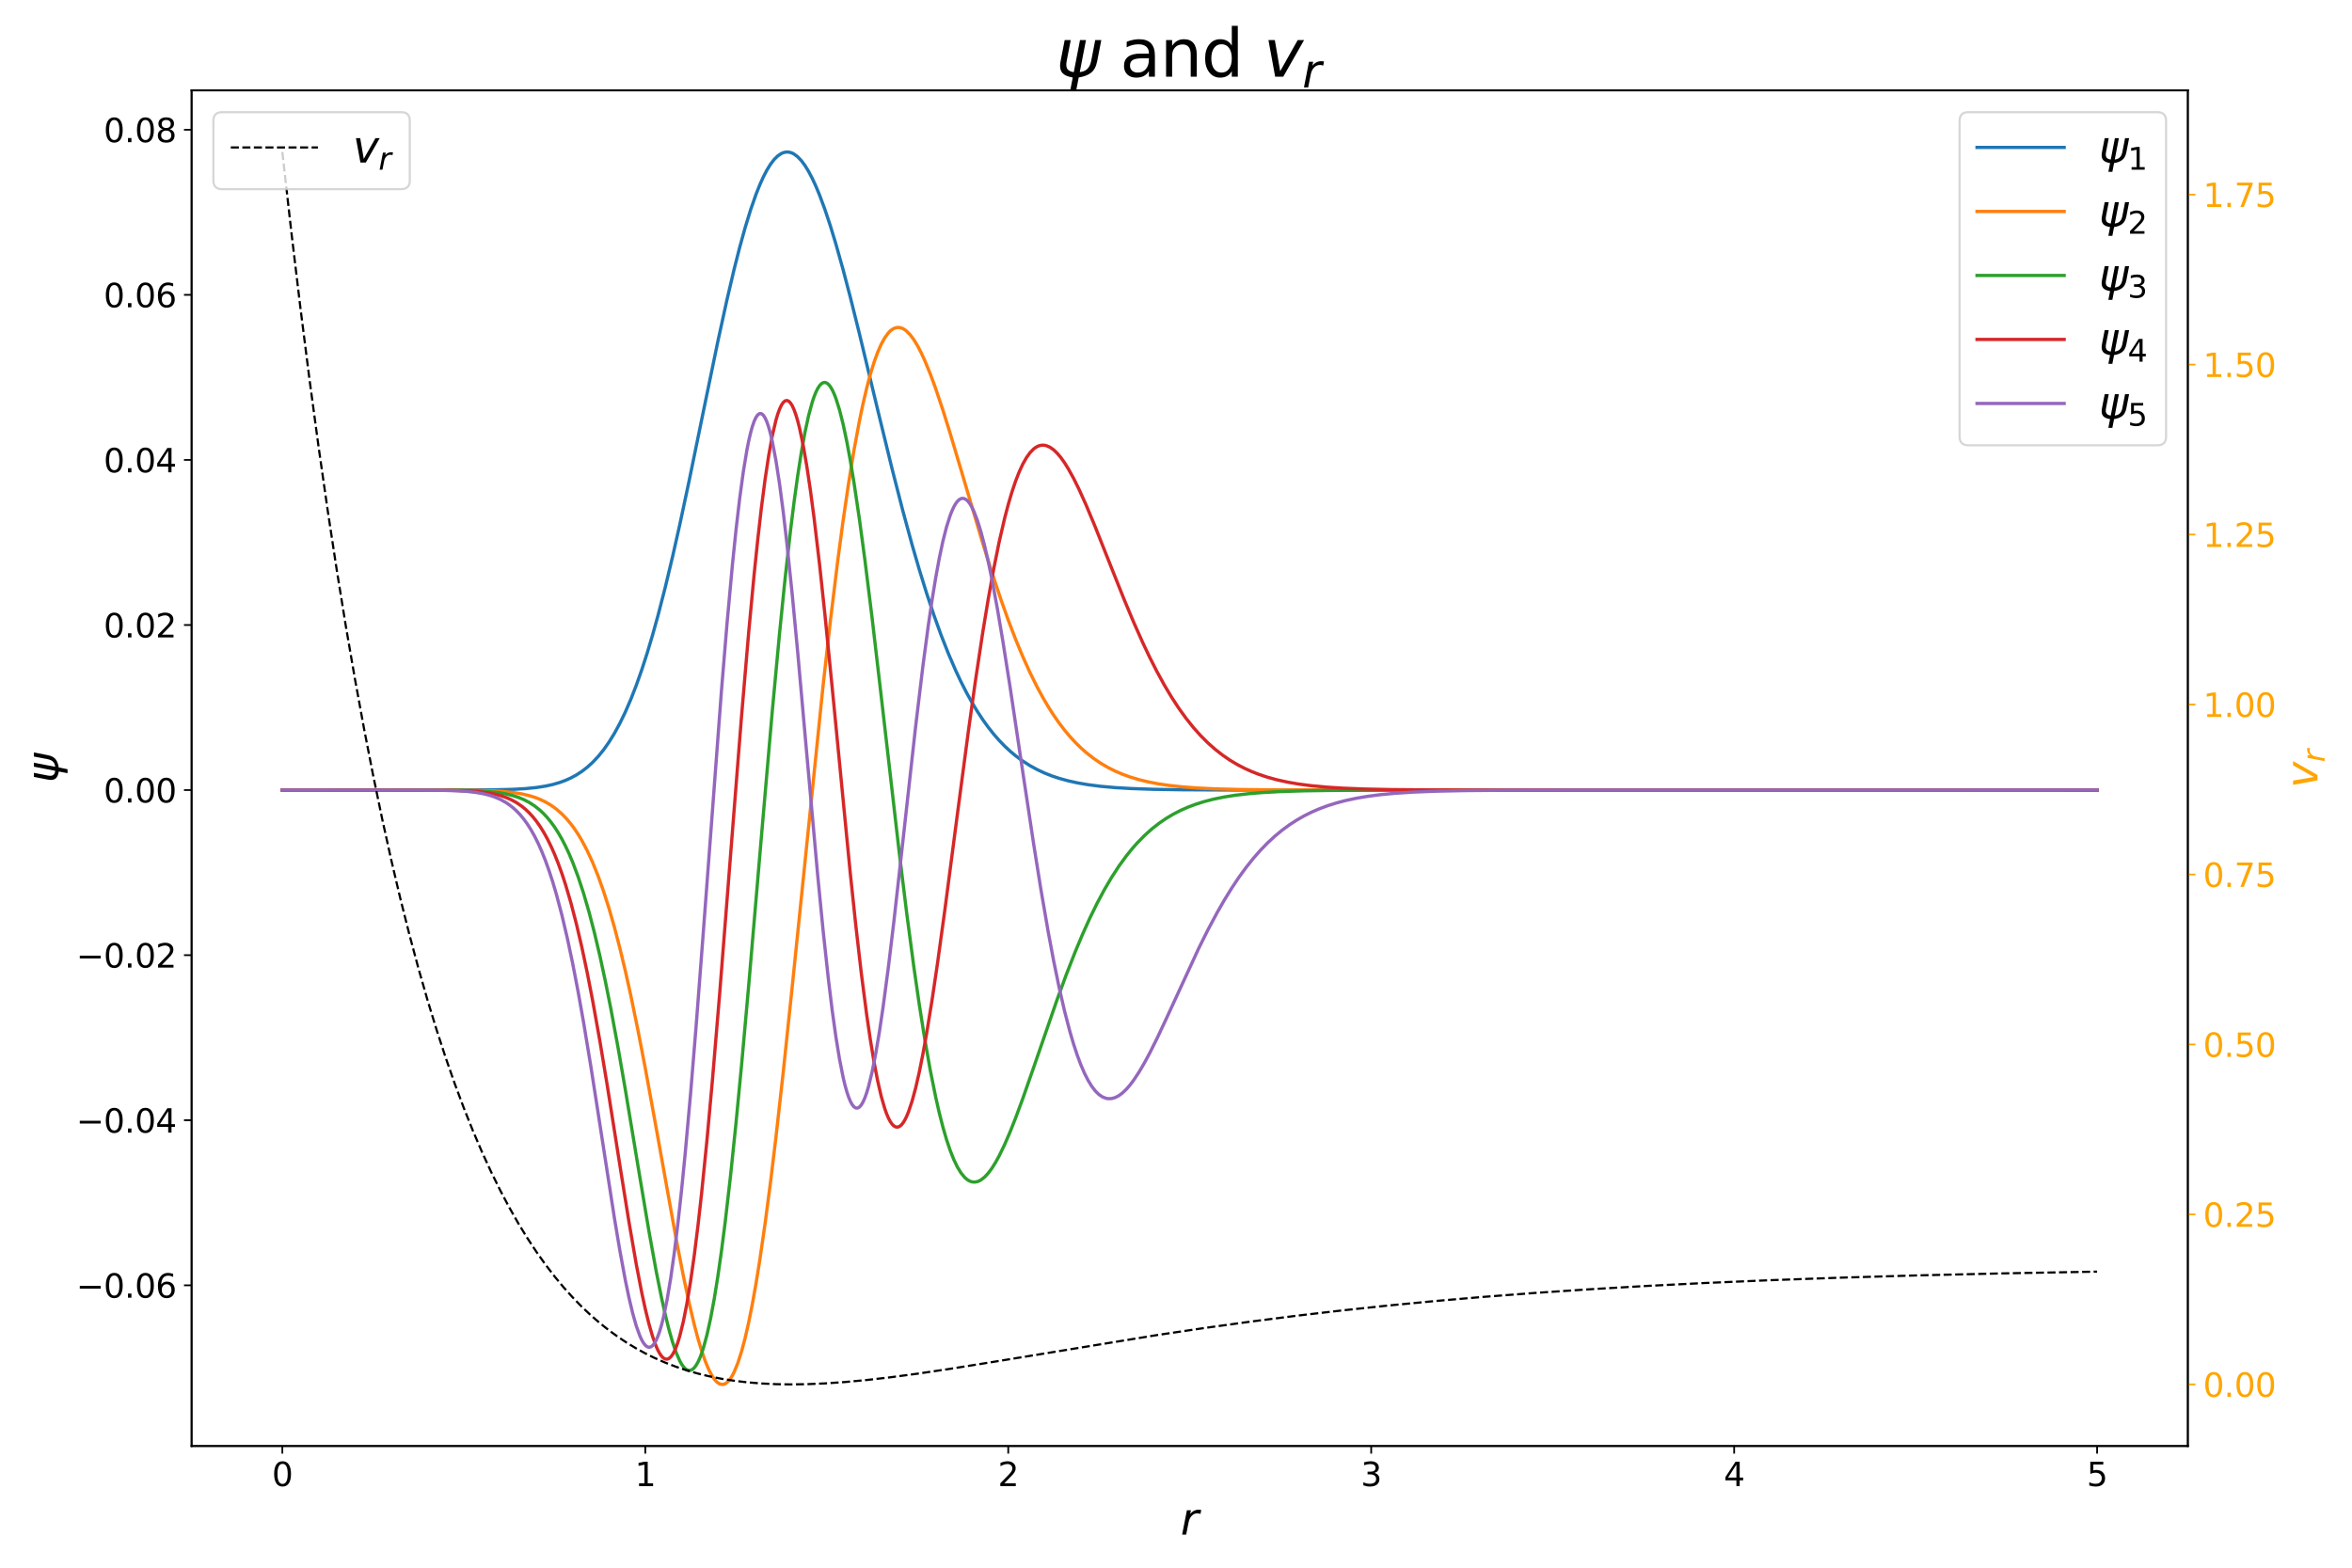 <svg xmlns="http://www.w3.org/2000/svg" xmlns:xlink="http://www.w3.org/1999/xlink" width="1440" height="960" version="1.1" viewBox="0 0 1080 720"><defs><style type="text/css">*{stroke-linecap:butt;stroke-linejoin:round}</style></defs><g id="figure_1"><g id="patch_1"><path d="M 0 720 L 1080 720 L 1080 0 L 0 0 z" style="fill:#fff"/></g><g id="axes_1"><g id="patch_2"><path d="M 87.98 664.12 L 1004.62 664.12 L 1004.62 41.52 L 87.98 41.52 z" style="fill:#fff"/></g><g id="matplotlib.axis_1"><g id="xtick_1"><g id="line2d_1"><defs><path id="mfb24f82d49" d="M 0 0 L 0 3.5" style="stroke:#000;stroke-width:.8"/></defs><g><use style="stroke:#000;stroke-width:.8" x="129.645" y="664.12" xlink:href="#mfb24f82d49"/></g></g><g id="text_1"><g transform="translate(124.874 682.518)scale(0.15 -0.15)"><defs><path id="DejaVuSans-30" d="M 2034 4250 Q 1547 4250 1301 3770 Q 1056 3291 1056 2328 Q 1056 1369 1301 889 Q 1547 409 2034 409 Q 2525 409 2770 889 Q 3016 1369 3016 2328 Q 3016 3291 2770 3770 Q 2525 4250 2034 4250 z M 2034 4750 Q 2819 4750 3233 4129 Q 3647 3509 3647 2328 Q 3647 1150 3233 529 Q 2819 -91 2034 -91 Q 1250 -91 836 529 Q 422 1150 422 2328 Q 422 3509 836 4129 Q 1250 4750 2034 4750 z" transform="scale(0.016)"/></defs><use xlink:href="#DejaVuSans-30"/></g></g></g><g id="xtick_2"><g id="line2d_2"><g><use style="stroke:#000;stroke-width:.8" x="296.307" y="664.12" xlink:href="#mfb24f82d49"/></g></g><g id="text_2"><g transform="translate(291.535 682.518)scale(0.15 -0.15)"><defs><path id="DejaVuSans-31" d="M 794 531 L 1825 531 L 1825 4091 L 703 3866 L 703 4441 L 1819 4666 L 2450 4666 L 2450 531 L 3481 531 L 3481 0 L 794 0 L 794 531 z" transform="scale(0.016)"/></defs><use xlink:href="#DejaVuSans-31"/></g></g></g><g id="xtick_3"><g id="line2d_3"><g><use style="stroke:#000;stroke-width:.8" x="462.969" y="664.12" xlink:href="#mfb24f82d49"/></g></g><g id="text_3"><g transform="translate(458.197 682.518)scale(0.15 -0.15)"><defs><path id="DejaVuSans-32" d="M 1228 531 L 3431 531 L 3431 0 L 469 0 L 469 531 Q 828 903 1448 1529 Q 2069 2156 2228 2338 Q 2531 2678 2651 2914 Q 2772 3150 2772 3378 Q 2772 3750 2511 3984 Q 2250 4219 1831 4219 Q 1534 4219 1204 4116 Q 875 4013 500 3803 L 500 4441 Q 881 4594 1212 4672 Q 1544 4750 1819 4750 Q 2544 4750 2975 4387 Q 3406 4025 3406 3419 Q 3406 3131 3298 2873 Q 3191 2616 2906 2266 Q 2828 2175 2409 1742 Q 1991 1309 1228 531 z" transform="scale(0.016)"/></defs><use xlink:href="#DejaVuSans-32"/></g></g></g><g id="xtick_4"><g id="line2d_4"><g><use style="stroke:#000;stroke-width:.8" x="629.631" y="664.12" xlink:href="#mfb24f82d49"/></g></g><g id="text_4"><g transform="translate(624.859 682.518)scale(0.15 -0.15)"><defs><path id="DejaVuSans-33" d="M 2597 2516 Q 3050 2419 3304 2112 Q 3559 1806 3559 1356 Q 3559 666 3084 287 Q 2609 -91 1734 -91 Q 1441 -91 1130 -33 Q 819 25 488 141 L 488 750 Q 750 597 1062 519 Q 1375 441 1716 441 Q 2309 441 2620 675 Q 2931 909 2931 1356 Q 2931 1769 2642 2001 Q 2353 2234 1838 2234 L 1294 2234 L 1294 2753 L 1863 2753 Q 2328 2753 2575 2939 Q 2822 3125 2822 3475 Q 2822 3834 2567 4026 Q 2313 4219 1838 4219 Q 1578 4219 1281 4162 Q 984 4106 628 3988 L 628 4550 Q 988 4650 1302 4700 Q 1616 4750 1894 4750 Q 2613 4750 3031 4423 Q 3450 4097 3450 3541 Q 3450 3153 3228 2886 Q 3006 2619 2597 2516 z" transform="scale(0.016)"/></defs><use xlink:href="#DejaVuSans-33"/></g></g></g><g id="xtick_5"><g id="line2d_5"><g><use style="stroke:#000;stroke-width:.8" x="796.293" y="664.12" xlink:href="#mfb24f82d49"/></g></g><g id="text_5"><g transform="translate(791.521 682.518)scale(0.15 -0.15)"><defs><path id="DejaVuSans-34" d="M 2419 4116 L 825 1625 L 2419 1625 L 2419 4116 z M 2253 4666 L 3047 4666 L 3047 1625 L 3713 1625 L 3713 1100 L 3047 1100 L 3047 0 L 2419 0 L 2419 1100 L 313 1100 L 313 1709 L 2253 4666 z" transform="scale(0.016)"/></defs><use xlink:href="#DejaVuSans-34"/></g></g></g><g id="xtick_6"><g id="line2d_6"><g><use style="stroke:#000;stroke-width:.8" x="962.955" y="664.12" xlink:href="#mfb24f82d49"/></g></g><g id="text_6"><g transform="translate(958.183 682.518)scale(0.15 -0.15)"><defs><path id="DejaVuSans-35" d="M 691 4666 L 3169 4666 L 3169 4134 L 1269 4134 L 1269 2991 Q 1406 3038 1543 3061 Q 1681 3084 1819 3084 Q 2600 3084 3056 2656 Q 3513 2228 3513 1497 Q 3513 744 3044 326 Q 2575 -91 1722 -91 Q 1428 -91 1123 -41 Q 819 9 494 109 L 494 744 Q 775 591 1075 516 Q 1375 441 1709 441 Q 2250 441 2565 725 Q 2881 1009 2881 1497 Q 2881 1984 2565 2268 Q 2250 2553 1709 2553 Q 1456 2553 1204 2497 Q 953 2441 691 2322 L 691 4666 z" transform="scale(0.016)"/></defs><use xlink:href="#DejaVuSans-35"/></g></g></g><g id="text_7"><g transform="translate(542.1 704.834)scale(0.2 -0.2)"><defs><path id="DejaVuSans-Oblique-72" d="M 2853 2969 Q 2766 3016 2653 3041 Q 2541 3066 2413 3066 Q 1953 3066 1609 2717 Q 1266 2369 1153 1784 L 800 0 L 225 0 L 909 3500 L 1484 3500 L 1375 2956 Q 1603 3259 1920 3421 Q 2238 3584 2597 3584 Q 2691 3584 2781 3573 Q 2872 3563 2963 3538 L 2853 2969 z" transform="scale(0.016)"/></defs><use xlink:href="#DejaVuSans-Oblique-72"/></g></g></g><g id="matplotlib.axis_2"><g id="ytick_1"><g id="line2d_7"><defs><path id="m3ae665afac" d="M 0 0 L -3.5 0" style="stroke:#000;stroke-width:.8"/></defs><g><use style="stroke:#000;stroke-width:.8" x="87.98" y="590.31" xlink:href="#m3ae665afac"/></g></g><g id="text_8"><g transform="translate(35.012 596.008)scale(0.15 -0.15)"><defs><path id="DejaVuSans-2212" d="M 678 2272 L 4684 2272 L 4684 1741 L 678 1741 L 678 2272 z" transform="scale(0.016)"/><path id="DejaVuSans-2e" d="M 684 794 L 1344 794 L 1344 0 L 684 0 L 684 794 z" transform="scale(0.016)"/><path id="DejaVuSans-36" d="M 2113 2584 Q 1688 2584 1439 2293 Q 1191 2003 1191 1497 Q 1191 994 1439 701 Q 1688 409 2113 409 Q 2538 409 2786 701 Q 3034 994 3034 1497 Q 3034 2003 2786 2293 Q 2538 2584 2113 2584 z M 3366 4563 L 3366 3988 Q 3128 4100 2886 4159 Q 2644 4219 2406 4219 Q 1781 4219 1451 3797 Q 1122 3375 1075 2522 Q 1259 2794 1537 2939 Q 1816 3084 2150 3084 Q 2853 3084 3261 2657 Q 3669 2231 3669 1497 Q 3669 778 3244 343 Q 2819 -91 2113 -91 Q 1303 -91 875 529 Q 447 1150 447 2328 Q 447 3434 972 4092 Q 1497 4750 2381 4750 Q 2619 4750 2861 4703 Q 3103 4656 3366 4563 z" transform="scale(0.016)"/></defs><use xlink:href="#DejaVuSans-2212"/><use x="83.789" xlink:href="#DejaVuSans-30"/><use x="147.412" xlink:href="#DejaVuSans-2e"/><use x="179.199" xlink:href="#DejaVuSans-30"/><use x="242.822" xlink:href="#DejaVuSans-36"/></g></g></g><g id="ytick_2"><g id="line2d_8"><g><use style="stroke:#000;stroke-width:.8" x="87.98" y="514.494" xlink:href="#m3ae665afac"/></g></g><g id="text_9"><g transform="translate(35.012 520.193)scale(0.15 -0.15)"><use xlink:href="#DejaVuSans-2212"/><use x="83.789" xlink:href="#DejaVuSans-30"/><use x="147.412" xlink:href="#DejaVuSans-2e"/><use x="179.199" xlink:href="#DejaVuSans-30"/><use x="242.822" xlink:href="#DejaVuSans-34"/></g></g></g><g id="ytick_3"><g id="line2d_9"><g><use style="stroke:#000;stroke-width:.8" x="87.98" y="438.679" xlink:href="#m3ae665afac"/></g></g><g id="text_10"><g transform="translate(35.012 444.378)scale(0.15 -0.15)"><use xlink:href="#DejaVuSans-2212"/><use x="83.789" xlink:href="#DejaVuSans-30"/><use x="147.412" xlink:href="#DejaVuSans-2e"/><use x="179.199" xlink:href="#DejaVuSans-30"/><use x="242.822" xlink:href="#DejaVuSans-32"/></g></g></g><g id="ytick_4"><g id="line2d_10"><g><use style="stroke:#000;stroke-width:.8" x="87.98" y="362.864" xlink:href="#m3ae665afac"/></g></g><g id="text_11"><g transform="translate(47.582 368.563)scale(0.15 -0.15)"><use xlink:href="#DejaVuSans-30"/><use x="63.623" xlink:href="#DejaVuSans-2e"/><use x="95.41" xlink:href="#DejaVuSans-30"/><use x="159.033" xlink:href="#DejaVuSans-30"/></g></g></g><g id="ytick_5"><g id="line2d_11"><g><use style="stroke:#000;stroke-width:.8" x="87.98" y="287.048" xlink:href="#m3ae665afac"/></g></g><g id="text_12"><g transform="translate(47.582 292.747)scale(0.15 -0.15)"><use xlink:href="#DejaVuSans-30"/><use x="63.623" xlink:href="#DejaVuSans-2e"/><use x="95.41" xlink:href="#DejaVuSans-30"/><use x="159.033" xlink:href="#DejaVuSans-32"/></g></g></g><g id="ytick_6"><g id="line2d_12"><g><use style="stroke:#000;stroke-width:.8" x="87.98" y="211.233" xlink:href="#m3ae665afac"/></g></g><g id="text_13"><g transform="translate(47.582 216.932)scale(0.15 -0.15)"><use xlink:href="#DejaVuSans-30"/><use x="63.623" xlink:href="#DejaVuSans-2e"/><use x="95.41" xlink:href="#DejaVuSans-30"/><use x="159.033" xlink:href="#DejaVuSans-34"/></g></g></g><g id="ytick_7"><g id="line2d_13"><g><use style="stroke:#000;stroke-width:.8" x="87.98" y="135.418" xlink:href="#m3ae665afac"/></g></g><g id="text_14"><g transform="translate(47.582 141.117)scale(0.15 -0.15)"><use xlink:href="#DejaVuSans-30"/><use x="63.623" xlink:href="#DejaVuSans-2e"/><use x="95.41" xlink:href="#DejaVuSans-30"/><use x="159.033" xlink:href="#DejaVuSans-36"/></g></g></g><g id="ytick_8"><g id="line2d_14"><g><use style="stroke:#000;stroke-width:.8" x="87.98" y="59.603" xlink:href="#m3ae665afac"/></g></g><g id="text_15"><g transform="translate(47.582 65.301)scale(0.15 -0.15)"><defs><path id="DejaVuSans-38" d="M 2034 2216 Q 1584 2216 1326 1975 Q 1069 1734 1069 1313 Q 1069 891 1326 650 Q 1584 409 2034 409 Q 2484 409 2743 651 Q 3003 894 3003 1313 Q 3003 1734 2745 1975 Q 2488 2216 2034 2216 z M 1403 2484 Q 997 2584 770 2862 Q 544 3141 544 3541 Q 544 4100 942 4425 Q 1341 4750 2034 4750 Q 2731 4750 3128 4425 Q 3525 4100 3525 3541 Q 3525 3141 3298 2862 Q 3072 2584 2669 2484 Q 3125 2378 3379 2068 Q 3634 1759 3634 1313 Q 3634 634 3220 271 Q 2806 -91 2034 -91 Q 1263 -91 848 271 Q 434 634 434 1313 Q 434 1759 690 2068 Q 947 2378 1403 2484 z M 1172 3481 Q 1172 3119 1398 2916 Q 1625 2713 2034 2713 Q 2441 2713 2670 2916 Q 2900 3119 2900 3481 Q 2900 3844 2670 4047 Q 2441 4250 2034 4250 Q 1625 4250 1398 4047 Q 1172 3844 1172 3481 z" transform="scale(0.016)"/></defs><use xlink:href="#DejaVuSans-30"/><use x="63.623" xlink:href="#DejaVuSans-2e"/><use x="95.41" xlink:href="#DejaVuSans-30"/><use x="159.033" xlink:href="#DejaVuSans-38"/></g></g></g><g id="text_16"><g transform="translate(26.812 359.42)rotate(-90)scale(0.2 -0.2)"><defs><path id="DejaVuSans-Oblique-3c8" d="M 1591 -78 Q 891 38 616 341 Q 278 713 425 1472 L 819 3500 L 1400 3500 L 1009 1494 Q 900 922 1119 684 Q 1313 478 1691 434 L 2284 3500 L 2856 3500 L 2263 438 Q 2681 481 2928 688 Q 3247 950 3353 1497 L 3741 3500 L 4322 3500 L 3928 1475 Q 3775 688 3300 344 Q 2872 34 2163 -75 L 1919 -1331 L 1347 -1331 L 1591 -78 z" transform="scale(0.016)"/></defs><use transform="translate(0 0.312)" xlink:href="#DejaVuSans-Oblique-3c8"/></g></g></g><g id="line2d_15"><path d="M 129.645 362.864 L 226.309 362.76 L 235.476 362.525 L 241.309 362.188 L 246.309 361.684 L 250.475 361.035 L 253.809 360.306 L 257.142 359.336 L 259.642 358.413 L 262.142 357.29 L 264.642 355.936 L 267.141 354.314 L 269.641 352.388 L 272.141 350.119 L 274.641 347.465 L 277.141 344.385 L 279.641 340.839 L 282.141 336.787 L 284.641 332.19 L 287.141 327.015 L 289.641 321.233 L 292.141 314.82 L 294.641 307.761 L 297.141 300.049 L 299.641 291.685 L 302.14 282.683 L 305.474 269.73 L 308.807 255.777 L 312.14 240.952 L 316.307 221.452 L 322.973 188.987 L 329.64 156.741 L 333.806 137.686 L 337.139 123.501 L 339.639 113.656 L 342.139 104.609 L 344.639 96.455 L 347.139 89.279 L 348.806 85.075 L 350.472 81.357 L 352.139 78.14 L 353.806 75.437 L 355.472 73.257 L 357.139 71.607 L 358.805 70.492 L 359.639 70.134 L 360.472 69.911 L 361.305 69.82 L 362.139 69.862 L 362.972 70.036 L 363.805 70.34 L 364.639 70.775 L 366.305 72.028 L 367.972 73.785 L 369.638 76.029 L 371.305 78.745 L 372.972 81.914 L 374.638 85.516 L 376.305 89.528 L 378.805 96.262 L 381.305 103.781 L 383.805 111.993 L 387.138 123.86 L 390.471 136.569 L 394.638 153.299 L 402.971 188.006 L 409.637 215.369 L 414.637 234.871 L 418.804 250.156 L 422.137 261.641 L 425.47 272.408 L 428.803 282.424 L 432.137 291.672 L 435.47 300.152 L 438.803 307.875 L 441.303 313.184 L 443.803 318.092 L 446.303 322.613 L 448.803 326.766 L 451.303 330.567 L 453.803 334.036 L 456.303 337.191 L 458.803 340.053 L 461.302 342.641 L 463.802 344.975 L 466.302 347.074 L 469.636 349.539 L 472.969 351.66 L 476.302 353.479 L 479.635 355.03 L 482.969 356.347 L 486.302 357.462 L 490.468 358.611 L 494.635 359.533 L 499.635 360.396 L 505.468 361.139 L 512.134 361.731 L 519.634 362.168 L 529.634 362.508 L 542.967 362.723 L 565.466 362.837 L 634.631 362.864 L 962.955 362.864 L 962.955 362.864" clip-path="url(#p64ecc37233)" style="fill:none;stroke:#1f77b4;stroke-linecap:square;stroke-width:1.5"/></g><g id="line2d_16"><path d="M 129.645 362.864 L 217.143 362.963 L 225.476 363.177 L 231.309 363.524 L 235.476 363.956 L 239.642 364.626 L 242.975 365.403 L 245.475 366.17 L 247.975 367.133 L 250.475 368.33 L 252.975 369.805 L 255.475 371.607 L 257.975 373.788 L 260.475 376.405 L 262.142 378.42 L 263.808 380.673 L 265.475 383.182 L 267.141 385.964 L 269.641 390.69 L 272.141 396.128 L 274.641 402.33 L 277.141 409.34 L 279.641 417.191 L 282.141 425.902 L 284.641 435.48 L 287.141 445.908 L 289.641 457.154 L 292.974 473.316 L 296.307 490.625 L 300.474 513.437 L 310.474 569.043 L 313.807 586.11 L 316.307 597.851 L 318.807 608.414 L 320.473 614.685 L 322.14 620.26 L 323.806 625.074 L 325.473 629.068 L 327.14 632.185 L 327.973 633.398 L 328.806 634.373 L 329.64 635.105 L 330.473 635.589 L 331.306 635.82 L 332.14 635.794 L 332.973 635.507 L 333.806 634.956 L 334.639 634.138 L 335.473 633.051 L 336.306 631.694 L 337.139 630.064 L 338.806 625.986 L 340.473 620.817 L 342.139 614.567 L 343.806 607.251 L 345.473 598.896 L 347.139 589.535 L 348.806 579.209 L 351.306 562.017 L 353.806 542.957 L 356.306 522.252 L 359.639 492.52 L 363.805 452.855 L 377.972 314.668 L 381.305 285.12 L 384.638 257.851 L 387.138 239.142 L 389.638 222.081 L 392.138 206.774 L 394.638 193.294 L 396.304 185.346 L 397.971 178.236 L 399.638 171.964 L 401.304 166.525 L 402.971 161.91 L 404.637 158.104 L 406.304 155.088 L 407.971 152.839 L 408.804 151.994 L 409.637 151.332 L 410.471 150.847 L 411.304 150.536 L 412.137 150.395 L 412.971 150.42 L 413.804 150.606 L 414.637 150.949 L 415.47 151.445 L 416.304 152.088 L 417.97 153.798 L 419.637 156.041 L 421.304 158.777 L 422.97 161.966 L 424.637 165.566 L 427.137 171.653 L 429.637 178.445 L 432.97 188.374 L 436.303 199.038 L 441.303 215.833 L 451.303 249.618 L 455.469 262.921 L 459.636 275.438 L 462.969 284.79 L 466.302 293.505 L 469.636 301.556 L 472.969 308.937 L 476.302 315.652 L 478.802 320.262 L 481.302 324.519 L 483.802 328.435 L 486.302 332.025 L 488.802 335.306 L 491.302 338.295 L 493.802 341.009 L 496.301 343.466 L 498.801 345.684 L 502.135 348.3 L 505.468 350.563 L 508.801 352.511 L 512.134 354.182 L 515.468 355.607 L 518.801 356.819 L 522.967 358.074 L 527.134 359.088 L 532.134 360.043 L 537.134 360.77 L 542.967 361.397 L 549.633 361.897 L 557.966 362.298 L 568.799 362.588 L 584.632 362.771 L 614.631 362.853 L 775.46 362.864 L 962.955 362.864 L 962.955 362.864" clip-path="url(#p64ecc37233)" style="fill:none;stroke:#ff7f0e;stroke-linecap:square;stroke-width:1.5"/></g><g id="line2d_17"><path d="M 129.645 362.864 L 211.31 362.969 L 219.643 363.211 L 224.643 363.541 L 228.809 364.01 L 232.142 364.577 L 235.476 365.383 L 237.976 366.192 L 240.476 367.222 L 242.975 368.519 L 245.475 370.137 L 247.975 372.135 L 249.642 373.711 L 251.309 375.506 L 252.975 377.541 L 254.642 379.838 L 256.308 382.421 L 257.975 385.311 L 259.642 388.531 L 261.308 392.103 L 262.975 396.048 L 265.475 402.707 L 267.975 410.305 L 270.475 418.886 L 272.975 428.476 L 275.475 439.077 L 277.974 450.668 L 280.474 463.196 L 283.808 481.204 L 287.141 500.422 L 292.974 535.64 L 297.974 565.417 L 301.307 583.808 L 303.807 596.276 L 305.474 603.767 L 307.14 610.483 L 308.807 616.326 L 310.474 621.201 L 312.14 625.019 L 312.973 626.505 L 313.807 627.695 L 314.64 628.581 L 315.473 629.155 L 316.307 629.407 L 317.14 629.331 L 317.973 628.92 L 318.807 628.168 L 319.64 627.07 L 320.473 625.622 L 321.307 623.819 L 322.14 621.66 L 322.973 619.141 L 324.64 613.024 L 326.306 605.472 L 327.973 596.5 L 329.64 586.141 L 331.306 574.442 L 332.973 561.466 L 335.473 539.775 L 337.973 515.696 L 340.473 489.605 L 343.806 452.437 L 349.639 384.097 L 354.639 326.445 L 357.972 290.662 L 360.472 266.027 L 362.972 243.754 L 364.639 230.403 L 366.305 218.36 L 367.972 207.709 L 369.638 198.515 L 371.305 190.832 L 372.972 184.698 L 373.805 182.221 L 374.638 180.138 L 375.472 178.452 L 376.305 177.161 L 377.138 176.265 L 377.972 175.762 L 378.805 175.648 L 379.638 175.922 L 380.471 176.577 L 381.305 177.608 L 382.138 179.011 L 382.971 180.777 L 383.805 182.9 L 385.471 188.183 L 387.138 194.787 L 388.805 202.631 L 390.471 211.624 L 392.138 221.671 L 394.638 238.489 L 397.138 257.084 L 400.471 283.986 L 404.637 319.738 L 412.971 391.99 L 416.304 419.08 L 419.637 444.21 L 422.137 461.49 L 424.637 477.254 L 427.137 491.387 L 429.637 503.813 L 431.303 511.124 L 432.97 517.651 L 434.637 523.394 L 436.303 528.361 L 437.97 532.561 L 439.636 536.012 L 441.303 538.734 L 442.97 540.75 L 443.803 541.503 L 444.636 542.089 L 445.47 542.514 L 446.303 542.781 L 447.136 542.894 L 447.97 542.857 L 448.803 542.675 L 449.636 542.353 L 450.469 541.895 L 452.136 540.588 L 453.803 538.792 L 455.469 536.547 L 457.136 533.889 L 458.803 530.857 L 461.302 525.692 L 463.802 519.895 L 466.302 513.586 L 469.636 504.573 L 474.635 490.261 L 485.468 458.918 L 489.635 447.577 L 493.802 436.932 L 497.135 428.994 L 500.468 421.61 L 503.801 414.798 L 507.134 408.561 L 510.468 402.893 L 513.801 397.775 L 517.134 393.184 L 519.634 390.068 L 522.134 387.218 L 525.467 383.806 L 528.801 380.805 L 532.134 378.177 L 535.467 375.888 L 538.8 373.904 L 542.133 372.19 L 545.467 370.717 L 548.8 369.456 L 552.966 368.137 L 557.133 367.063 L 562.133 366.04 L 567.133 365.251 L 572.966 364.562 L 579.632 364.004 L 587.965 363.547 L 598.798 363.208 L 613.798 362.992 L 639.631 362.885 L 728.795 362.864 L 962.955 362.864 L 962.955 362.864" clip-path="url(#p64ecc37233)" style="fill:none;stroke:#2ca02c;stroke-linecap:square;stroke-width:1.5"/></g><g id="line2d_18"><path d="M 129.645 362.864 L 206.31 362.967 L 214.643 363.218 L 219.643 363.569 L 223.809 364.078 L 227.143 364.701 L 229.643 365.343 L 232.142 366.176 L 234.642 367.248 L 237.142 368.611 L 239.642 370.328 L 241.309 371.702 L 242.975 373.286 L 244.642 375.103 L 246.309 377.178 L 247.975 379.537 L 249.642 382.205 L 251.309 385.208 L 252.975 388.574 L 254.642 392.328 L 256.308 396.493 L 257.975 401.094 L 259.642 406.15 L 262.142 414.626 L 264.642 424.206 L 267.141 434.909 L 269.641 446.723 L 272.141 459.598 L 275.475 478.257 L 278.808 498.306 L 284.641 535.189 L 288.807 561.193 L 292.141 580.505 L 294.641 593.486 L 296.307 601.189 L 297.974 607.985 L 299.641 613.749 L 301.307 618.364 L 302.14 620.205 L 302.974 621.718 L 303.807 622.889 L 304.64 623.707 L 305.474 624.161 L 306.307 624.239 L 307.14 623.934 L 307.974 623.235 L 308.807 622.136 L 309.64 620.63 L 310.474 618.711 L 311.307 616.375 L 312.14 613.618 L 313.807 606.837 L 315.473 598.366 L 317.14 588.224 L 318.807 576.452 L 320.473 563.112 L 322.14 548.288 L 324.64 523.5 L 327.14 496.046 L 330.473 456.214 L 335.473 392.589 L 340.473 329.314 L 343.806 290.194 L 346.306 263.63 L 347.972 247.591 L 349.639 233.083 L 351.306 220.251 L 352.972 209.221 L 354.639 200.098 L 356.306 192.962 L 357.139 190.158 L 357.972 187.871 L 358.805 186.103 L 359.639 184.856 L 360.472 184.131 L 361.305 183.926 L 362.139 184.239 L 362.972 185.064 L 363.805 186.396 L 364.639 188.227 L 365.472 190.549 L 366.305 193.351 L 367.139 196.622 L 368.805 204.517 L 370.472 214.116 L 372.138 225.283 L 373.805 237.866 L 376.305 259.029 L 378.805 282.396 L 382.138 315.863 L 390.471 401.408 L 392.971 425.034 L 395.471 446.74 L 397.971 466.075 L 399.638 477.461 L 401.304 487.537 L 402.971 496.23 L 404.637 503.483 L 406.304 509.259 L 407.137 511.585 L 407.971 513.535 L 408.804 515.108 L 409.637 516.305 L 410.471 517.127 L 411.304 517.578 L 412.137 517.662 L 412.971 517.381 L 413.804 516.742 L 414.637 515.751 L 415.47 514.414 L 416.304 512.739 L 417.137 510.734 L 418.804 505.771 L 420.47 499.603 L 422.137 492.316 L 423.804 484.003 L 425.47 474.764 L 427.97 459.395 L 430.47 442.535 L 433.803 418.368 L 439.636 373.813 L 444.636 336.02 L 447.97 312.219 L 451.303 290.163 L 453.803 275.021 L 456.303 261.23 L 458.803 248.891 L 461.302 238.067 L 462.969 231.713 L 464.636 226.051 L 466.302 221.08 L 467.969 216.793 L 469.636 213.178 L 471.302 210.22 L 472.969 207.899 L 474.635 206.194 L 475.469 205.564 L 476.302 205.078 L 477.135 204.733 L 477.969 204.525 L 478.802 204.45 L 479.635 204.505 L 480.469 204.686 L 482.135 205.408 L 483.802 206.583 L 485.468 208.18 L 487.135 210.164 L 488.802 212.501 L 490.468 215.159 L 492.968 219.675 L 495.468 224.729 L 498.801 232.13 L 502.968 242.125 L 509.634 258.929 L 516.301 275.618 L 520.467 285.564 L 524.634 294.945 L 527.967 301.971 L 531.3 308.533 L 534.634 314.612 L 537.967 320.201 L 541.3 325.304 L 544.633 329.932 L 547.967 334.105 L 551.3 337.846 L 554.633 341.181 L 557.966 344.138 L 561.3 346.748 L 564.633 349.041 L 567.966 351.047 L 571.299 352.793 L 574.633 354.307 L 577.966 355.616 L 582.132 356.997 L 586.299 358.136 L 591.299 359.235 L 596.299 360.095 L 602.132 360.858 L 608.798 361.489 L 616.298 361.974 L 626.298 362.374 L 638.797 362.637 L 657.963 362.798 L 698.796 362.86 L 962.955 362.864 L 962.955 362.864" clip-path="url(#p64ecc37233)" style="fill:none;stroke:#d62728;stroke-linecap:square;stroke-width:1.5"/></g><g id="line2d_19"><path d="M 129.645 362.864 L 202.143 362.963 L 209.643 363.177 L 214.643 363.503 L 218.81 363.986 L 222.143 364.587 L 224.643 365.214 L 227.143 366.037 L 229.643 367.104 L 232.142 368.475 L 233.809 369.59 L 235.476 370.891 L 237.142 372.402 L 238.809 374.149 L 240.476 376.157 L 242.142 378.455 L 243.809 381.071 L 245.475 384.036 L 247.142 387.377 L 248.809 391.125 L 250.475 395.307 L 252.142 399.949 L 253.809 405.074 L 255.475 410.703 L 257.975 420.126 L 260.475 430.748 L 262.975 442.57 L 265.475 455.55 L 267.975 469.599 L 271.308 489.748 L 275.475 516.495 L 282.141 559.512 L 284.641 574.421 L 287.141 587.948 L 288.807 595.956 L 290.474 602.984 L 292.141 608.888 L 293.807 613.53 L 294.641 615.336 L 295.474 616.777 L 296.307 617.839 L 297.141 618.508 L 297.974 618.771 L 298.807 618.616 L 299.641 618.031 L 300.474 617.007 L 301.307 615.535 L 302.14 613.608 L 302.974 611.22 L 303.807 608.367 L 304.64 605.044 L 306.307 596.988 L 307.974 587.06 L 309.64 575.292 L 311.307 561.746 L 312.973 546.511 L 314.64 529.702 L 317.14 501.854 L 319.64 471.375 L 322.973 427.862 L 331.306 316.958 L 333.806 286.741 L 336.306 259.474 L 337.973 243.317 L 339.639 229.016 L 341.306 216.747 L 342.973 206.659 L 343.806 202.471 L 344.639 198.87 L 345.473 195.866 L 346.306 193.466 L 347.139 191.675 L 347.972 190.498 L 348.806 189.935 L 349.639 189.984 L 350.472 190.642 L 351.306 191.905 L 352.139 193.763 L 352.972 196.207 L 353.806 199.226 L 354.639 202.804 L 356.306 211.576 L 357.972 222.372 L 359.639 235.014 L 361.305 249.299 L 363.805 273.31 L 366.305 299.68 L 370.472 346.441 L 375.472 401.994 L 377.972 427.509 L 380.471 450.48 L 382.138 464.054 L 383.805 476.042 L 385.471 486.306 L 387.138 494.736 L 387.971 498.236 L 388.805 501.249 L 389.638 503.77 L 390.471 505.794 L 391.305 507.319 L 392.138 508.344 L 392.971 508.872 L 393.804 508.904 L 394.638 508.446 L 395.471 507.504 L 396.304 506.086 L 397.138 504.201 L 397.971 501.861 L 398.804 499.077 L 400.471 492.234 L 402.138 483.796 L 403.804 473.904 L 405.471 462.716 L 407.971 443.873 L 410.471 423.102 L 414.637 385.928 L 420.47 333.435 L 423.804 305.75 L 426.303 287.005 L 427.97 275.701 L 429.637 265.47 L 431.303 256.398 L 432.97 248.552 L 434.637 241.985 L 436.303 236.734 L 437.137 234.609 L 437.97 232.818 L 438.803 231.364 L 439.636 230.244 L 440.47 229.457 L 441.303 229.001 L 442.136 228.873 L 442.97 229.068 L 443.803 229.582 L 444.636 230.41 L 445.47 231.544 L 446.303 232.979 L 447.136 234.706 L 448.803 239.006 L 450.469 244.374 L 452.136 250.732 L 453.803 257.996 L 455.469 266.078 L 457.969 279.532 L 460.469 294.298 L 463.802 315.469 L 469.636 354.506 L 474.635 387.632 L 477.969 408.511 L 481.302 427.883 L 483.802 441.204 L 486.302 453.358 L 488.802 464.261 L 491.302 473.855 L 492.968 479.509 L 494.635 484.565 L 496.301 489.024 L 497.968 492.892 L 499.635 496.18 L 501.301 498.899 L 502.968 501.066 L 504.635 502.7 L 506.301 503.821 L 507.968 504.452 L 508.801 504.592 L 510.468 504.537 L 512.134 504.055 L 513.801 503.176 L 515.468 501.926 L 517.134 500.334 L 518.801 498.428 L 520.467 496.237 L 522.967 492.476 L 525.467 488.226 L 527.967 483.575 L 531.3 476.895 L 535.467 468.025 L 550.467 435.471 L 554.633 427.119 L 558.8 419.303 L 562.133 413.482 L 565.466 408.064 L 568.799 403.059 L 572.133 398.465 L 575.466 394.275 L 578.799 390.475 L 582.132 387.049 L 585.466 383.975 L 588.799 381.23 L 592.132 378.79 L 595.465 376.632 L 598.798 374.73 L 602.132 373.061 L 605.465 371.602 L 609.631 370.041 L 613.798 368.734 L 617.965 367.646 L 622.964 366.584 L 627.964 365.743 L 633.797 364.985 L 640.464 364.348 L 648.797 363.803 L 658.797 363.397 L 672.13 363.109 L 691.296 362.94 L 730.461 362.87 L 962.955 362.864 L 962.955 362.864" clip-path="url(#p64ecc37233)" style="fill:none;stroke:#9467bd;stroke-linecap:square;stroke-width:1.5"/></g><g id="patch_3"><path d="M 87.98 664.12 L 87.98 41.52" style="fill:none;stroke:#000;stroke-linecap:square;stroke-linejoin:miter;stroke-width:.8"/></g><g id="patch_4"><path d="M 1004.62 664.12 L 1004.62 41.52" style="fill:none;stroke:#000;stroke-linecap:square;stroke-linejoin:miter;stroke-width:.8"/></g><g id="patch_5"><path d="M 87.98 664.12 L 1004.62 664.12" style="fill:none;stroke:#000;stroke-linecap:square;stroke-linejoin:miter;stroke-width:.8"/></g><g id="patch_6"><path d="M 87.98 41.52 L 1004.62 41.52" style="fill:none;stroke:#000;stroke-linecap:square;stroke-linejoin:miter;stroke-width:.8"/></g><g id="legend_1"><g id="patch_7"><path d="M 903.82 204.504 L 990.62 204.504 Q 994.62 204.504 994.62 200.504 L 994.62 55.52 Q 994.62 51.52 990.62 51.52 L 903.82 51.52 Q 899.82 51.52 899.82 55.52 L 899.82 200.504 Q 899.82 204.504 903.82 204.504 z" style="fill:#fff;opacity:.8;stroke:#ccc;stroke-linejoin:miter"/></g><g id="line2d_20"><path d="M 907.82 67.717 L 947.82 67.717" style="fill:none;stroke:#1f77b4;stroke-linecap:square;stroke-width:1.5"/></g><g id="text_17"><g transform="translate(963.82 74.717)scale(0.2 -0.2)"><use transform="translate(0 0.312)" xlink:href="#DejaVuSans-Oblique-3c8"/><use transform="translate(65.967 -16.094)scale(0.7)" xlink:href="#DejaVuSans-31"/></g></g><g id="line2d_22"><path d="M 907.82 97.114 L 947.82 97.114" style="fill:none;stroke:#ff7f0e;stroke-linecap:square;stroke-width:1.5"/></g><g id="text_18"><g transform="translate(963.82 104.114)scale(0.2 -0.2)"><use transform="translate(0 0.312)" xlink:href="#DejaVuSans-Oblique-3c8"/><use transform="translate(65.967 -16.094)scale(0.7)" xlink:href="#DejaVuSans-32"/></g></g><g id="line2d_24"><path d="M 907.82 126.511 L 947.82 126.511" style="fill:none;stroke:#2ca02c;stroke-linecap:square;stroke-width:1.5"/></g><g id="text_19"><g transform="translate(963.82 133.511)scale(0.2 -0.2)"><use transform="translate(0 0.312)" xlink:href="#DejaVuSans-Oblique-3c8"/><use transform="translate(65.967 -16.094)scale(0.7)" xlink:href="#DejaVuSans-33"/></g></g><g id="line2d_26"><path d="M 907.82 155.907 L 947.82 155.907" style="fill:none;stroke:#d62728;stroke-linecap:square;stroke-width:1.5"/></g><g id="text_20"><g transform="translate(963.82 162.907)scale(0.2 -0.2)"><use transform="translate(0 0.312)" xlink:href="#DejaVuSans-Oblique-3c8"/><use transform="translate(65.967 -16.094)scale(0.7)" xlink:href="#DejaVuSans-34"/></g></g><g id="line2d_28"><path d="M 907.82 185.304 L 947.82 185.304" style="fill:none;stroke:#9467bd;stroke-linecap:square;stroke-width:1.5"/></g><g id="text_21"><g transform="translate(963.82 192.304)scale(0.2 -0.2)"><use transform="translate(0 0.312)" xlink:href="#DejaVuSans-Oblique-3c8"/><use transform="translate(65.967 -16.094)scale(0.7)" xlink:href="#DejaVuSans-35"/></g></g></g></g><g id="axes_2"><g id="matplotlib.axis_3"><g id="ytick_9"><g id="line2d_30"><defs><path id="m2c5de143d4" d="M 0 0 L 3.5 0" style="stroke:orange;stroke-width:.8"/></defs><g><use style="fill:orange;stroke:orange;stroke-width:.8" x="1004.62" y="635.82" xlink:href="#m2c5de143d4"/></g></g><g id="text_22"><g style="fill:orange" transform="translate(1011.62 641.519)scale(0.15 -0.15)"><use xlink:href="#DejaVuSans-30"/><use x="63.623" xlink:href="#DejaVuSans-2e"/><use x="95.41" xlink:href="#DejaVuSans-30"/><use x="159.033" xlink:href="#DejaVuSans-30"/></g></g></g><g id="ytick_10"><g id="line2d_31"><g><use style="fill:orange;stroke:orange;stroke-width:.8" x="1004.62" y="557.757" xlink:href="#m2c5de143d4"/></g></g><g id="text_23"><g style="fill:orange" transform="translate(1011.62 563.456)scale(0.15 -0.15)"><use xlink:href="#DejaVuSans-30"/><use x="63.623" xlink:href="#DejaVuSans-2e"/><use x="95.41" xlink:href="#DejaVuSans-32"/><use x="159.033" xlink:href="#DejaVuSans-35"/></g></g></g><g id="ytick_11"><g id="line2d_32"><g><use style="fill:orange;stroke:orange;stroke-width:.8" x="1004.62" y="479.695" xlink:href="#m2c5de143d4"/></g></g><g id="text_24"><g style="fill:orange" transform="translate(1011.62 485.394)scale(0.15 -0.15)"><use xlink:href="#DejaVuSans-30"/><use x="63.623" xlink:href="#DejaVuSans-2e"/><use x="95.41" xlink:href="#DejaVuSans-35"/><use x="159.033" xlink:href="#DejaVuSans-30"/></g></g></g><g id="ytick_12"><g id="line2d_33"><g><use style="fill:orange;stroke:orange;stroke-width:.8" x="1004.62" y="401.632" xlink:href="#m2c5de143d4"/></g></g><g id="text_25"><g style="fill:orange" transform="translate(1011.62 407.331)scale(0.15 -0.15)"><defs><path id="DejaVuSans-37" d="M 525 4666 L 3525 4666 L 3525 4397 L 1831 0 L 1172 0 L 2766 4134 L 525 4134 L 525 4666 z" transform="scale(0.016)"/></defs><use xlink:href="#DejaVuSans-30"/><use x="63.623" xlink:href="#DejaVuSans-2e"/><use x="95.41" xlink:href="#DejaVuSans-37"/><use x="159.033" xlink:href="#DejaVuSans-35"/></g></g></g><g id="ytick_13"><g id="line2d_34"><g><use style="fill:orange;stroke:orange;stroke-width:.8" x="1004.62" y="323.569" xlink:href="#m2c5de143d4"/></g></g><g id="text_26"><g style="fill:orange" transform="translate(1011.62 329.268)scale(0.15 -0.15)"><use xlink:href="#DejaVuSans-31"/><use x="63.623" xlink:href="#DejaVuSans-2e"/><use x="95.41" xlink:href="#DejaVuSans-30"/><use x="159.033" xlink:href="#DejaVuSans-30"/></g></g></g><g id="ytick_14"><g id="line2d_35"><g><use style="fill:orange;stroke:orange;stroke-width:.8" x="1004.62" y="245.506" xlink:href="#m2c5de143d4"/></g></g><g id="text_27"><g style="fill:orange" transform="translate(1011.62 251.205)scale(0.15 -0.15)"><use xlink:href="#DejaVuSans-31"/><use x="63.623" xlink:href="#DejaVuSans-2e"/><use x="95.41" xlink:href="#DejaVuSans-32"/><use x="159.033" xlink:href="#DejaVuSans-35"/></g></g></g><g id="ytick_15"><g id="line2d_36"><g><use style="fill:orange;stroke:orange;stroke-width:.8" x="1004.62" y="167.444" xlink:href="#m2c5de143d4"/></g></g><g id="text_28"><g style="fill:orange" transform="translate(1011.62 173.142)scale(0.15 -0.15)"><use xlink:href="#DejaVuSans-31"/><use x="63.623" xlink:href="#DejaVuSans-2e"/><use x="95.41" xlink:href="#DejaVuSans-35"/><use x="159.033" xlink:href="#DejaVuSans-30"/></g></g></g><g id="ytick_16"><g id="line2d_37"><g><use style="fill:orange;stroke:orange;stroke-width:.8" x="1004.62" y="89.381" xlink:href="#m2c5de143d4"/></g></g><g id="text_29"><g style="fill:orange" transform="translate(1011.62 95.08)scale(0.15 -0.15)"><use xlink:href="#DejaVuSans-31"/><use x="63.623" xlink:href="#DejaVuSans-2e"/><use x="95.41" xlink:href="#DejaVuSans-37"/><use x="159.033" xlink:href="#DejaVuSans-35"/></g></g></g><g id="text_30"><g style="fill:orange" transform="translate(1064.215 361.92)rotate(-90)scale(0.2 -0.2)"><defs><path id="DejaVuSans-Oblique-76" d="M 459 3500 L 1069 3500 L 1581 525 L 3256 3500 L 3866 3500 L 1875 0 L 1100 0 L 459 3500 z" transform="scale(0.016)"/></defs><use transform="translate(0 0.312)" xlink:href="#DejaVuSans-Oblique-76"/><use transform="translate(59.18 -16.094)scale(0.7)" xlink:href="#DejaVuSans-Oblique-72"/></g></g></g><g id="line2d_38"><path d="M 129.645 69.82 L 133.812 106.813 L 137.979 141.664 L 142.145 174.489 L 146.312 205.396 L 150.478 234.488 L 154.645 261.862 L 158.811 287.612 L 162.978 311.825 L 167.144 334.584 L 171.311 355.969 L 175.477 376.053 L 179.644 394.909 L 183.811 412.603 L 187.977 429.198 L 192.144 444.756 L 196.31 459.334 L 200.477 472.985 L 204.643 485.761 L 208.81 497.711 L 212.976 508.881 L 217.143 519.314 L 221.309 529.052 L 225.476 538.134 L 229.643 546.598 L 233.809 554.478 L 237.976 561.807 L 242.142 568.618 L 246.309 574.94 L 250.475 580.8 L 254.642 586.227 L 258.808 591.245 L 262.975 595.879 L 267.141 600.15 L 271.308 604.081 L 275.475 607.691 L 279.641 611 L 283.808 614.025 L 287.974 616.785 L 292.141 619.295 L 296.307 621.571 L 300.474 623.627 L 305.474 625.823 L 310.474 627.744 L 315.473 629.412 L 320.473 630.844 L 325.473 632.061 L 331.306 633.229 L 337.139 634.151 L 342.973 634.849 L 349.639 635.399 L 356.306 635.714 L 362.972 635.82 L 370.472 635.719 L 378.805 635.368 L 387.971 634.736 L 397.971 633.804 L 408.804 632.562 L 421.304 630.898 L 436.303 628.667 L 456.303 625.449 L 531.3 613.16 L 553.8 609.814 L 574.633 606.936 L 595.465 604.279 L 616.298 601.847 L 637.131 599.632 L 658.797 597.551 L 681.296 595.615 L 704.629 593.83 L 729.628 592.149 L 755.461 590.635 L 782.96 589.246 L 812.959 587.958 L 845.458 586.792 L 880.457 585.761 L 919.622 584.833 L 962.955 584.03 L 962.955 584.03" clip-path="url(#p64ecc37233)" style="fill:none;stroke:#000;stroke-dasharray:3.7,1.6;stroke-dashoffset:0"/></g><g id="patch_8"><path d="M 87.98 664.12 L 87.98 41.52" style="fill:none;stroke:#000;stroke-linecap:square;stroke-linejoin:miter;stroke-width:.8"/></g><g id="patch_9"><path d="M 1004.62 664.12 L 1004.62 41.52" style="fill:none;stroke:#000;stroke-linecap:square;stroke-linejoin:miter;stroke-width:.8"/></g><g id="patch_10"><path d="M 87.98 664.12 L 1004.62 664.12" style="fill:none;stroke:#000;stroke-linecap:square;stroke-linejoin:miter;stroke-width:.8"/></g><g id="patch_11"><path d="M 87.98 41.52 L 1004.62 41.52" style="fill:none;stroke:#000;stroke-linecap:square;stroke-linejoin:miter;stroke-width:.8"/></g><g id="text_31"><g transform="translate(484.95 35.22)scale(0.3 -0.3)"><defs><path id="DejaVuSans-20" transform="scale(0.016)"/><path id="DejaVuSans-61" d="M 2194 1759 Q 1497 1759 1228 1600 Q 959 1441 959 1056 Q 959 750 1161 570 Q 1363 391 1709 391 Q 2188 391 2477 730 Q 2766 1069 2766 1631 L 2766 1759 L 2194 1759 z M 3341 1997 L 3341 0 L 2766 0 L 2766 531 Q 2569 213 2275 61 Q 1981 -91 1556 -91 Q 1019 -91 701 211 Q 384 513 384 1019 Q 384 1609 779 1909 Q 1175 2209 1959 2209 L 2766 2209 L 2766 2266 Q 2766 2663 2505 2880 Q 2244 3097 1772 3097 Q 1472 3097 1187 3025 Q 903 2953 641 2809 L 641 3341 Q 956 3463 1253 3523 Q 1550 3584 1831 3584 Q 2591 3584 2966 3190 Q 3341 2797 3341 1997 z" transform="scale(0.016)"/><path id="DejaVuSans-6e" d="M 3513 2113 L 3513 0 L 2938 0 L 2938 2094 Q 2938 2591 2744 2837 Q 2550 3084 2163 3084 Q 1697 3084 1428 2787 Q 1159 2491 1159 1978 L 1159 0 L 581 0 L 581 3500 L 1159 3500 L 1159 2956 Q 1366 3272 1645 3428 Q 1925 3584 2291 3584 Q 2894 3584 3203 3211 Q 3513 2838 3513 2113 z" transform="scale(0.016)"/><path id="DejaVuSans-64" d="M 2906 2969 L 2906 4863 L 3481 4863 L 3481 0 L 2906 0 L 2906 525 Q 2725 213 2448 61 Q 2172 -91 1784 -91 Q 1150 -91 751 415 Q 353 922 353 1747 Q 353 2572 751 3078 Q 1150 3584 1784 3584 Q 2172 3584 2448 3432 Q 2725 3281 2906 2969 z M 947 1747 Q 947 1113 1208 752 Q 1469 391 1925 391 Q 2381 391 2643 752 Q 2906 1113 2906 1747 Q 2906 2381 2643 2742 Q 2381 3103 1925 3103 Q 1469 3103 1208 2742 Q 947 2381 947 1747 z" transform="scale(0.016)"/></defs><use transform="translate(0 0.016)" xlink:href="#DejaVuSans-Oblique-3c8"/><use transform="translate(65.967 0.016)" xlink:href="#DejaVuSans-20"/><use transform="translate(97.754 0.016)" xlink:href="#DejaVuSans-61"/><use transform="translate(159.033 0.016)" xlink:href="#DejaVuSans-6e"/><use transform="translate(222.412 0.016)" xlink:href="#DejaVuSans-64"/><use transform="translate(285.889 0.016)" xlink:href="#DejaVuSans-20"/><use transform="translate(317.676 0.016)" xlink:href="#DejaVuSans-Oblique-76"/><use transform="translate(376.855 -16.391)scale(0.7)" xlink:href="#DejaVuSans-Oblique-72"/></g></g><g id="legend_2"><g id="patch_12"><path d="M 101.98 86.876 L 184.18 86.876 Q 188.18 86.876 188.18 82.876 L 188.18 55.52 Q 188.18 51.52 184.18 51.52 L 101.98 51.52 Q 97.98 51.52 97.98 55.52 L 97.98 82.876 Q 97.98 86.876 101.98 86.876 z" style="fill:#fff;opacity:.8;stroke:#ccc;stroke-linejoin:miter"/></g><g id="line2d_39"><path d="M 105.98 67.717 L 145.98 67.717" style="fill:none;stroke:#000;stroke-dasharray:3.7,1.6;stroke-dashoffset:0"/></g><g id="text_32"><g transform="translate(161.98 74.717)scale(0.2 -0.2)"><use transform="translate(0 0.312)" xlink:href="#DejaVuSans-Oblique-76"/><use transform="translate(59.18 -16.094)scale(0.7)" xlink:href="#DejaVuSans-Oblique-72"/></g></g></g></g></g><defs><clipPath id="p64ecc37233"><rect width="916.64" height="622.6" x="87.98" y="41.52"/></clipPath></defs></svg>